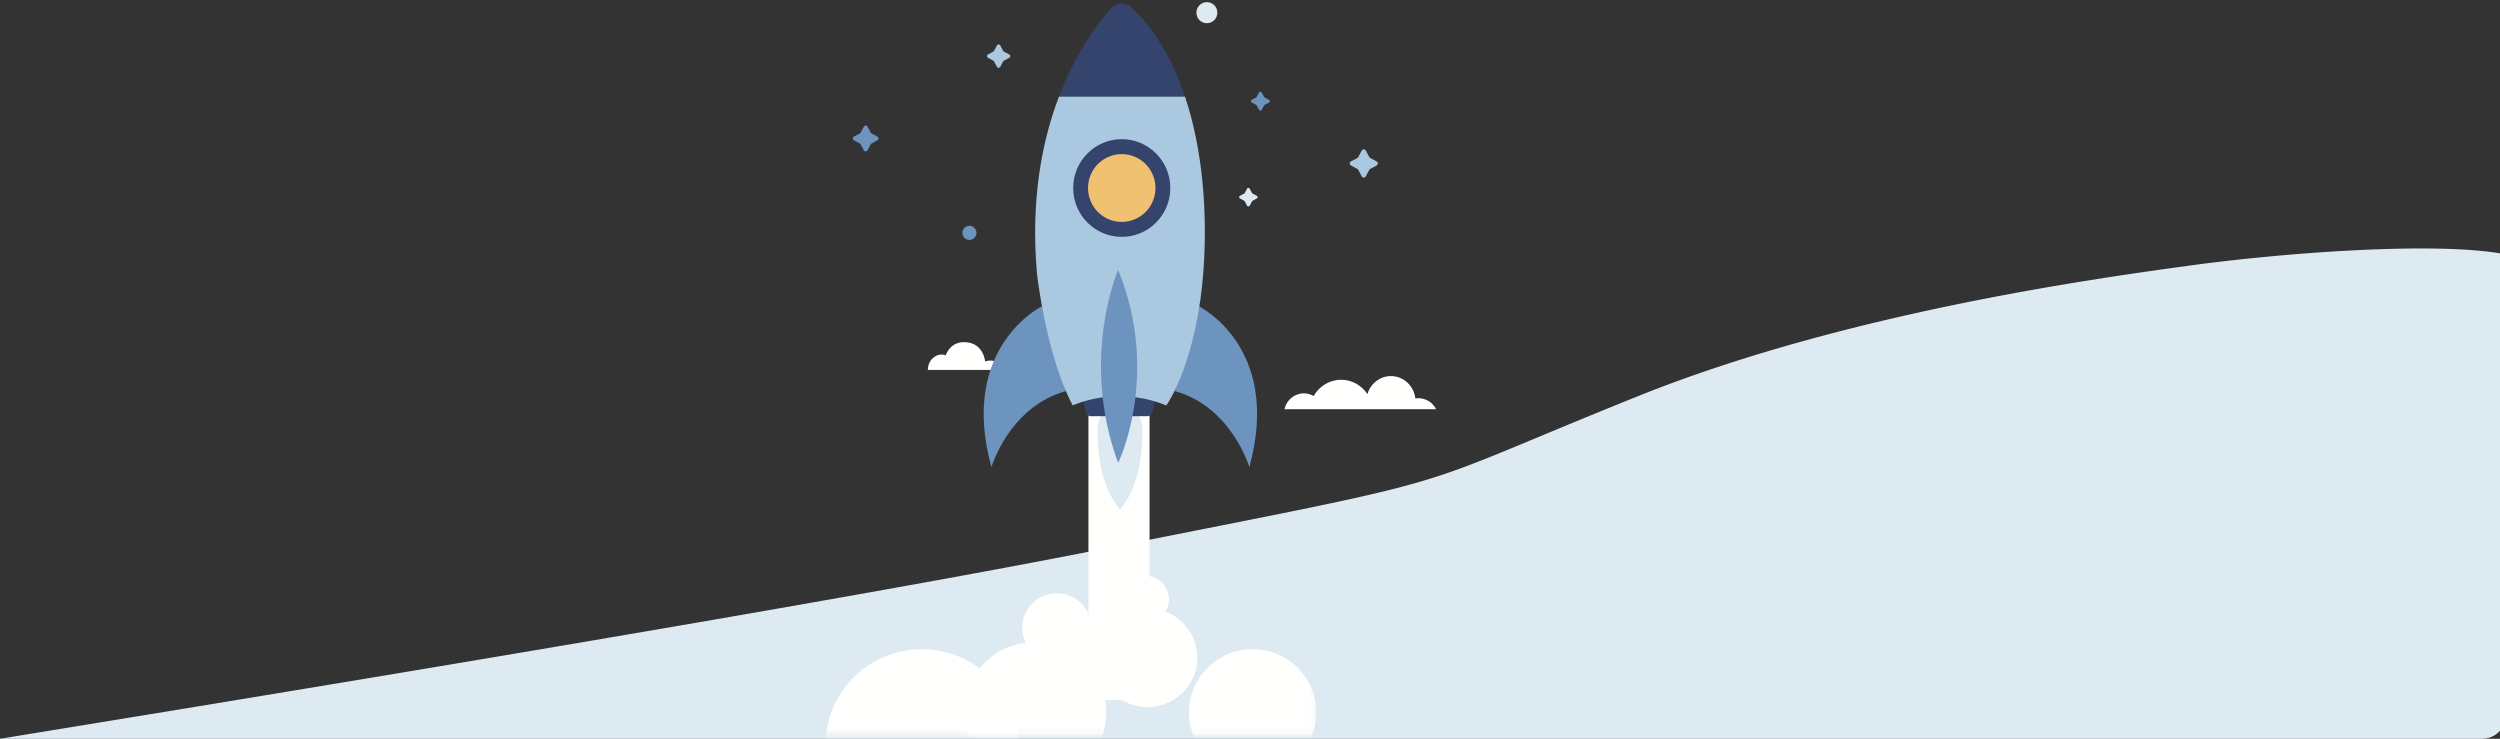 <svg xmlns="http://www.w3.org/2000/svg" xmlns:xlink="http://www.w3.org/1999/xlink" width="423" height="125" viewBox="0 0 423 125">
    <rect x="0" y="0" width="423" height="125" fill="#333333" stroke="none"/>
    <defs>
        <path id="a" d="M.258.085h59.604v15.73H.258z"/>
        <path id="c" d="M.3.31h150.561V20.51H.301z"/>
    </defs>
    <g fill="none" fill-rule="evenodd">
        <path fill="#DDEAF1" d="M370 45c-15.953 2.206-58 8-93 22.09C235.414 83.83 251.54 80 186 93c-32.18 6.383-94.18 17.05-186 32h419.99a4 4 0 0 0 4-4.01L423.787 43C412 40.794 385.953 42.794 370 45z"/>
        <path fill="#FFFFFE" d="M157.858 60.581c.828-.757 1.706-.623 2.161-.472.4-1.035 1.26-2.215 3.108-2.215 3.292 0 3.556 3.258 3.556 3.258 2.318-.706 2.766 1.357 2.766 1.438h-12.46c0-1.33.87-2.009.87-2.009M220.613 66.555c.603 0 1.168.164 1.657.45.937-1.643 2.665-2.75 4.647-2.75 1.851 0 3.484.963 4.455 2.428.512-1.764 2.098-3.052 3.978-3.052 2.133 0 3.888 1.658 4.124 3.79.171-.027.346-.046.525-.046 1.301 0 2.429.758 2.995 1.867h-25.672c.351-1.54 1.69-2.687 3.29-2.687"/>
        <path fill="#DDEAF1" d="M205.977 2.144c0 .986-.794 1.784-1.774 1.784s-1.773-.798-1.773-1.784c0-.984.794-1.783 1.773-1.783.98 0 1.774.799 1.774 1.783"/>
        <path fill="#6D93BF" d="M165.212 39.405a1.19 1.19 0 0 1-1.187 1.193 1.19 1.19 0 0 1-1.186-1.193 1.19 1.19 0 0 1 1.186-1.193 1.19 1.19 0 0 1 1.187 1.193"/>
        <path fill="#DDEAF1" d="M212.65 33.132l-.71-.383-.105-.105-.381-.715a.255.255 0 0 0-.451 0l-.381.715-.105.105-.711.383a.259.259 0 0 0 0 .454l.711.383.105.106.38.715a.255.255 0 0 0 .452 0l.381-.715.105-.106.71-.383a.258.258 0 0 0 0-.454"/>
        <path fill="#AAC8DF" d="M170.755 9.211l-.897-.483a.327.327 0 0 1-.132-.132l-.48-.902a.322.322 0 0 0-.568 0l-.48.902a.32.32 0 0 1-.133.132l-.895.483a.325.325 0 0 0 0 .572l.895.483a.32.32 0 0 1 .132.132l.48.901a.322.322 0 0 0 .57 0l.48-.9a.327.327 0 0 1 .131-.133l.897-.483a.325.325 0 0 0 0-.572M232.917 27.309l-1.083-.584a.39.39 0 0 1-.16-.16l-.58-1.09a.389.389 0 0 0-.688 0l-.58 1.09a.394.394 0 0 1-.16.16l-1.084.584a.393.393 0 0 0 0 .69l1.084.585a.39.39 0 0 1 .16.16l.58 1.09c.147.276.54.276.687 0l.581-1.09a.387.387 0 0 1 .16-.16l1.083-.584a.393.393 0 0 0 0-.691"/>
        <path fill="#6D93BF" d="M148.457 23.113l-.992-.535a.358.358 0 0 1-.147-.146l-.531-.998a.356.356 0 0 0-.63 0l-.532.998a.36.36 0 0 1-.145.146l-.993.535a.36.36 0 0 0 0 .633l.993.535a.36.36 0 0 1 .145.146l.533.998a.356.356 0 0 0 .629 0l.531-.998a.358.358 0 0 1 .147-.146l.992-.535a.36.36 0 0 0 0-.633M214.708 16.893l-.726-.391-.107-.108-.39-.73a.26.26 0 0 0-.46 0l-.389.73-.107.108-.726.391a.264.264 0 0 0 0 .463l.726.392.107.107.39.73a.26.26 0 0 0 .46 0l.39-.73.106-.107.726-.392a.264.264 0 0 0 0-.463"/>
        <path fill="#FFFFFE" d="M184.165 118.447h10.34V69.616h-10.34z"/>
        <path fill="#DDEAF1" d="M193.285 72.405c0-2.1-1.693-3.803-3.78-3.803-2.089 0-3.782 1.703-3.782 3.803 0 0-.488 8.99 3.781 13.775 4.27-4.785 3.781-13.775 3.781-13.775"/>
        <path fill="#6D93BF" d="M176.3 51.816s-14.16 6.895-8.55 27.228c0 0 2.997-10.221 12.603-12.868l-4.054-14.36M202.837 51.816s14.159 6.895 8.548 27.228c0 0-2.996-10.221-12.602-12.868l4.054-14.36"/>
        <path fill="#34446D" d="M194.163 70.417h-9.624a.814.814 0 0 1-.793-.637l-.528-2.343a.817.817 0 0 1 .793-.998h10.68c.522 0 .909.487.793.998l-.529 2.343a.814.814 0 0 1-.792.637"/>
        <path fill="#AAC8DF" d="M175.462 46.324s1.478 13.637 6.043 22.278c0 0 7.25-3.51 15.845 0 0 0 5.236-7.29 6.31-23.359.62-9.259-.12-19.83-3.17-28.937h-21.298c-2.834 7.419-4.853 17.382-3.73 30.018"/>
        <path fill="#34446D" d="M187.857 1.529c-2.143 2.437-5.816 7.322-8.665 14.777h21.298c-1.95-5.829-4.846-11.059-8.945-14.958-1.055-1.003-2.727-.913-3.688.18"/>
        <path fill="#6D93BF" d="M189.19 45.664s-6.534 14.927 0 32.675c0 0 7.259-14.81 0-32.675"/>
        <path fill="#34446D" d="M198.017 31.813c0 4.564-3.68 8.264-8.218 8.264s-8.217-3.7-8.217-8.264c0-4.564 3.68-8.264 8.217-8.264 4.539 0 8.218 3.7 8.218 8.264"/>
        <path fill="#F0C171" d="M195.504 31.813c0 3.168-2.554 5.737-5.705 5.737-3.15 0-5.705-2.569-5.705-5.737s2.555-5.737 5.705-5.737c3.151 0 5.705 2.569 5.705 5.737"/>
        <g transform="translate(162.858 108.526)">
            <mask id="b" fill="#fff">
                <use xlink:href="#a"/>
            </mask>
            <path fill="#FFFFFE" d="M24.317 12.011c0 6.587-5.386 11.926-12.03 11.926-6.643 0-12.03-5.339-12.03-11.926C.258 5.425 5.645.085 12.288.085c6.644 0 12.03 5.34 12.03 11.926M59.862 12.011c0 5.901-4.825 10.684-10.777 10.684-5.952 0-10.776-4.783-10.776-10.684 0-5.9 4.824-10.684 10.776-10.684s10.777 4.784 10.777 10.684" mask="url(#b)"/>
        </g>
        <path fill="#FFFFFE" d="M202.594 111.28c0 4.613-3.772 8.354-8.427 8.354-4.654 0-8.426-3.74-8.426-8.355 0-4.613 3.772-8.354 8.426-8.354 4.655 0 8.427 3.74 8.427 8.354M184.683 106.212c0 3.214-2.629 5.82-5.871 5.82-3.243 0-5.87-2.606-5.87-5.82 0-3.215 2.627-5.82 5.87-5.82 3.242 0 5.87 2.605 5.87 5.82"/>
        <path fill="#FFFFFE" d="M197.79 101.404c0 2.196-1.796 3.977-4.01 3.977-2.216 0-4.012-1.78-4.012-3.977 0-2.196 1.796-3.976 4.011-3.976s4.011 1.78 4.011 3.976"/>
        <g transform="translate(107.858 103.83)">
            <mask id="d" fill="#fff">
                <use xlink:href="#c"/>
            </mask>
            <path fill="#FFFFFE" d="M85.897 7.358c0 3.892-3.183 7.047-7.108 7.047-3.927 0-7.11-3.155-7.11-7.047S74.863.31 78.79.31c3.925 0 7.108 3.156 7.108 7.048M64.412 21.506c.374 8.915-6.612 16.443-15.604 16.814-8.992.372-16.585-6.554-16.96-15.468-.375-8.915 6.612-16.443 15.604-16.815 8.992-.371 16.585 6.555 16.96 15.47" mask="url(#d)"/>
        </g>
    </g>
</svg>

